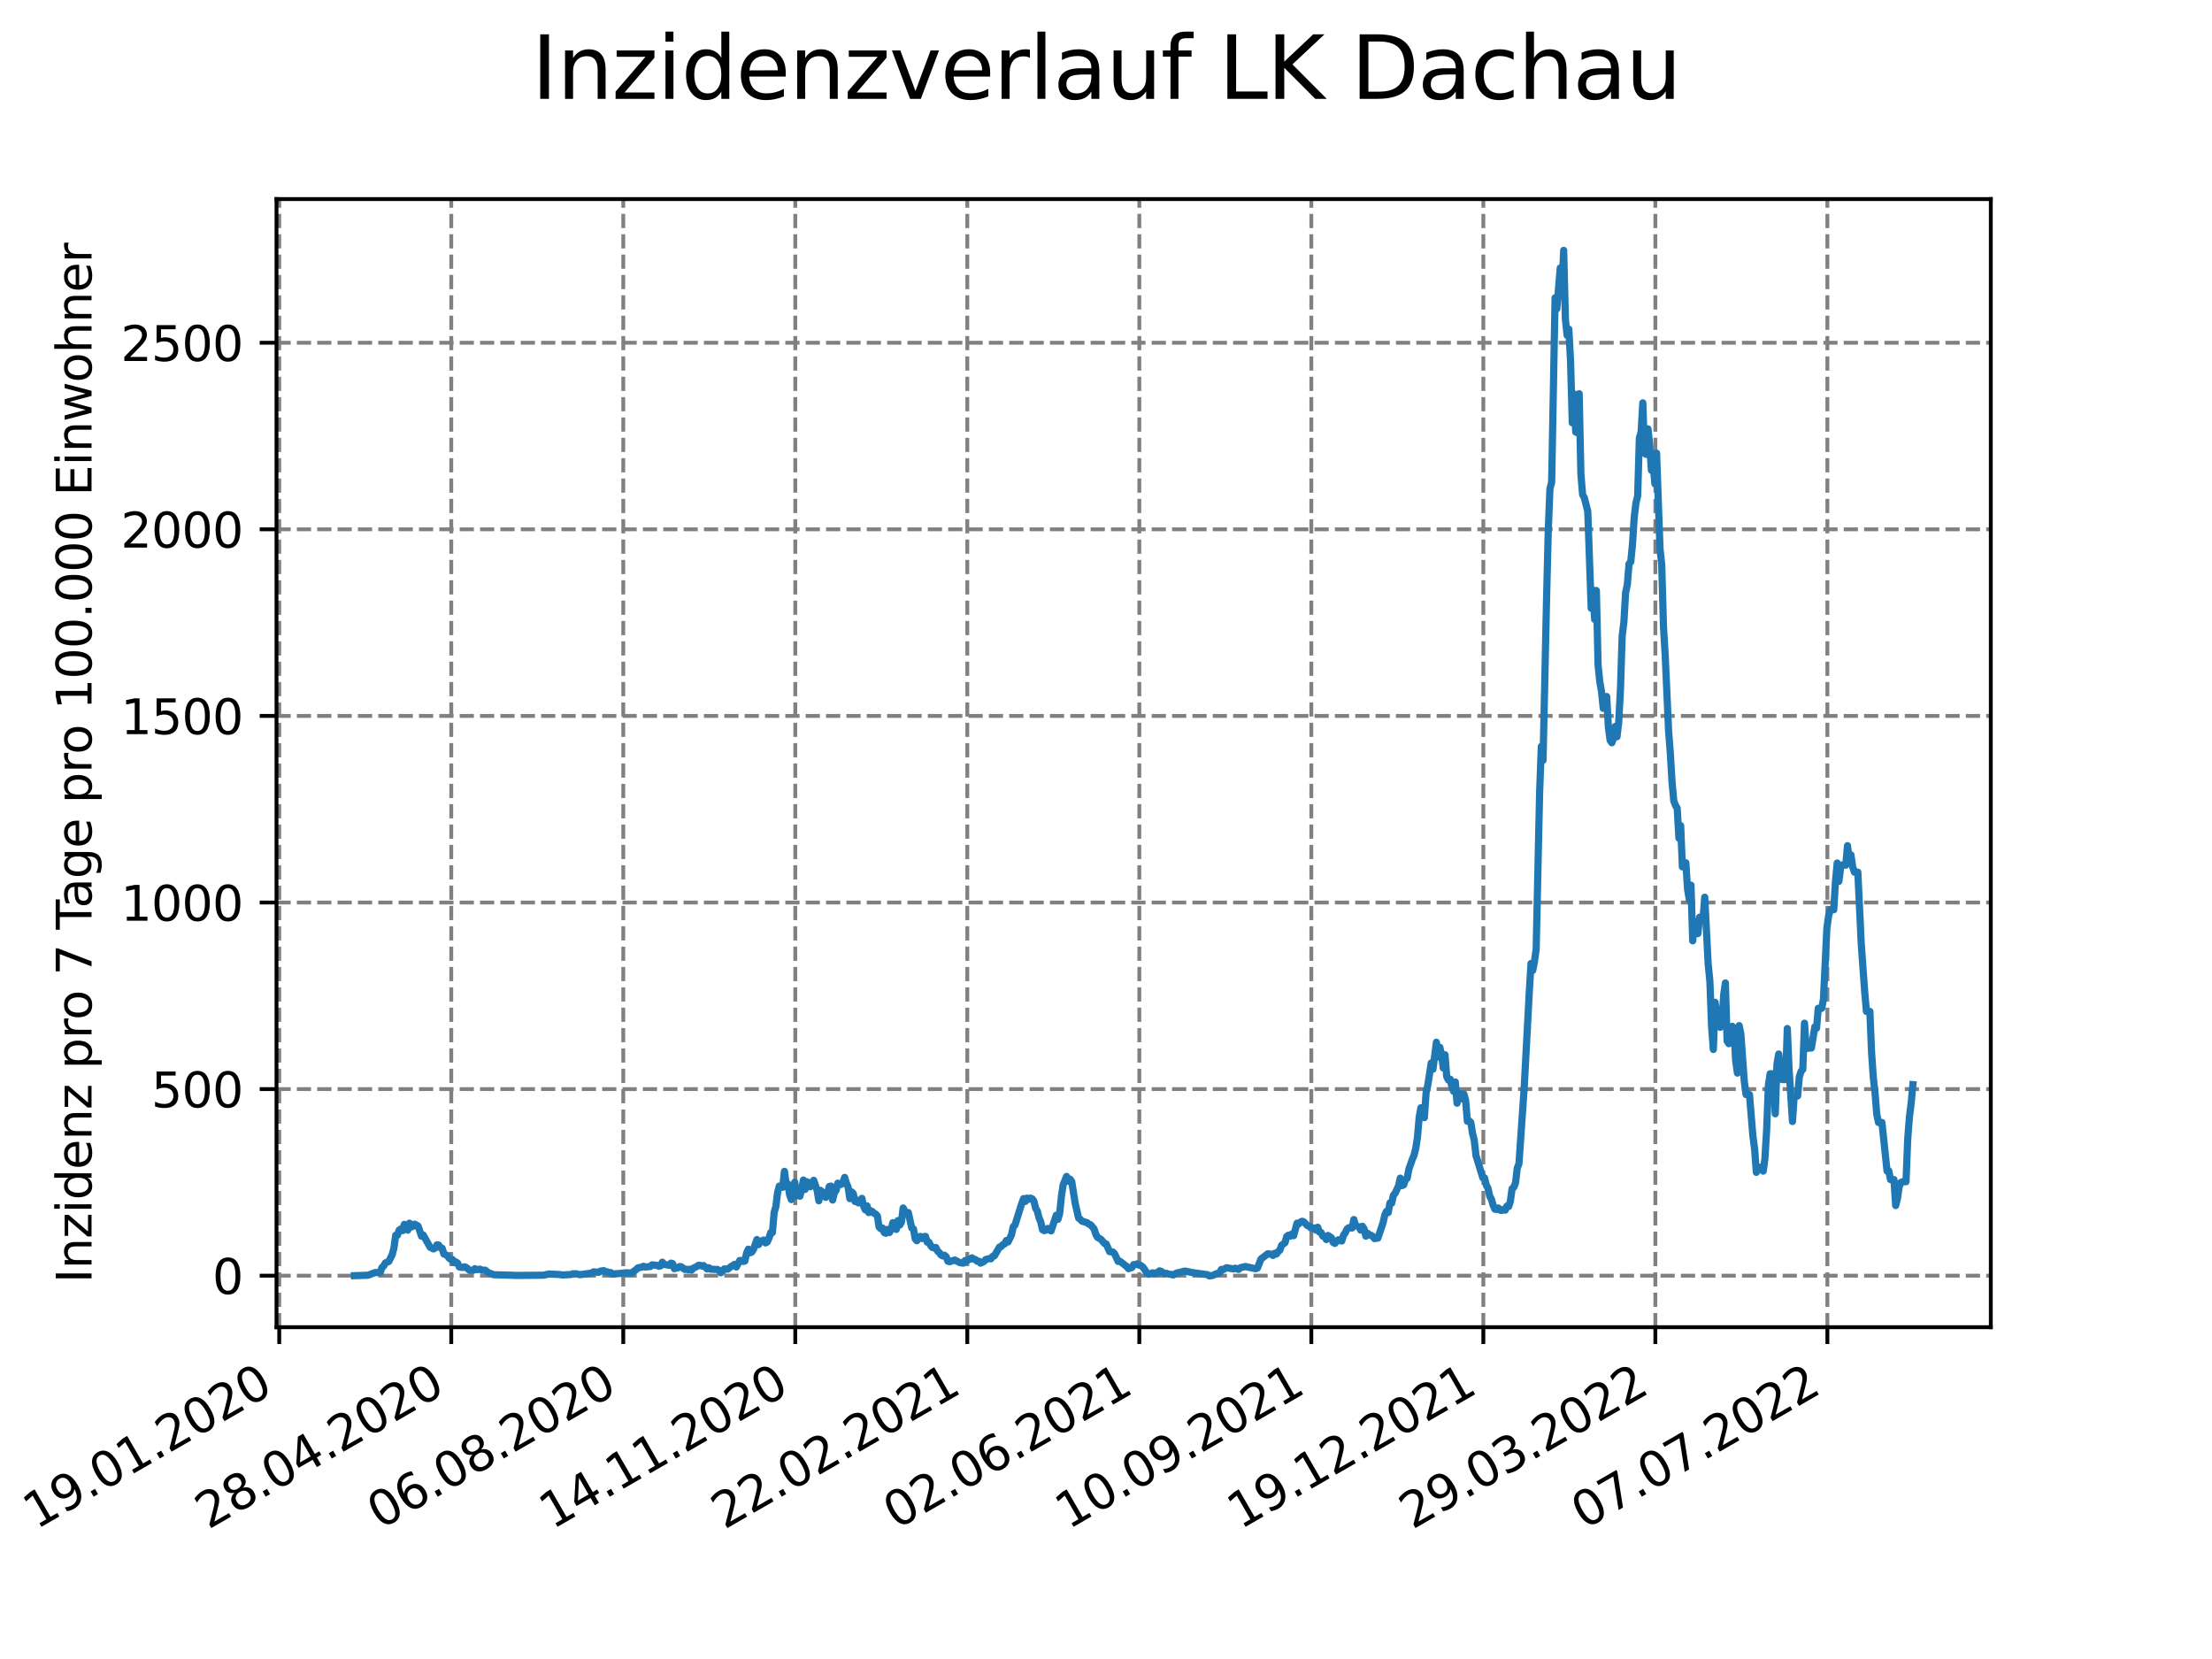 <?xml version="1.0" encoding="utf-8" standalone="no"?>
<!DOCTYPE svg PUBLIC "-//W3C//DTD SVG 1.1//EN"
  "http://www.w3.org/Graphics/SVG/1.1/DTD/svg11.dtd">
<svg xmlns:xlink="http://www.w3.org/1999/xlink" width="460.8pt" height="345.6pt" viewBox="0 0 460.8 345.6" xmlns="http://www.w3.org/2000/svg" version="1.1">
 <defs>
  <style type="text/css">*{stroke-linejoin: round; stroke-linecap: butt}</style>
 </defs>
 <g id="figure_1">
  <g id="patch_1">
   <path d="M 0 345.6 
L 460.8 345.6 
L 460.8 0 
L 0 0 
z
" style="fill: #ffffff"/>
  </g>
  <g id="axes_1">
   <g id="patch_2">
    <path d="M 57.6 276.48 
L 414.72 276.48 
L 414.72 41.472 
L 57.6 41.472 
z
" style="fill: #ffffff"/>
   </g>
   <g id="matplotlib.axis_1">
    <g id="xtick_1">
     <g id="line2d_1">
      <path d="M 58.17 276.48 
L 58.17 41.472 
" clip-path="url(#p0b9663995a)" style="fill: none; stroke-dasharray: 2.96,1.28; stroke-dashoffset: 0; stroke: #808080; stroke-width: 0.8"/>
     </g>
     <g id="line2d_2">
      <defs>
       <path id="m0918baab65" d="M 0 0 
L 0 3.5 
" style="stroke: #000000; stroke-width: 0.8"/>
      </defs>
      <g>
       <use xlink:href="#m0918baab65" x="58.17" y="276.48" style="stroke: #000000; stroke-width: 0.8"/>
      </g>
     </g>
     <g id="text_1">
      <!-- 19.01.2020 -->
      <g transform="translate(7.545 318.689)rotate(-30)scale(0.1 -0.1)">
       <defs>
        <path id="DejaVuSans-31" d="M 794 531 
L 1825 531 
L 1825 4091 
L 703 3866 
L 703 4441 
L 1819 4666 
L 2450 4666 
L 2450 531 
L 3481 531 
L 3481 0 
L 794 0 
L 794 531 
z
" transform="scale(0.016)"/>
        <path id="DejaVuSans-39" d="M 703 97 
L 703 672 
Q 941 559 1184 500 
Q 1428 441 1663 441 
Q 2288 441 2617 861 
Q 2947 1281 2994 2138 
Q 2813 1869 2534 1725 
Q 2256 1581 1919 1581 
Q 1219 1581 811 2004 
Q 403 2428 403 3163 
Q 403 3881 828 4315 
Q 1253 4750 1959 4750 
Q 2769 4750 3195 4129 
Q 3622 3509 3622 2328 
Q 3622 1225 3098 567 
Q 2575 -91 1691 -91 
Q 1453 -91 1209 -44 
Q 966 3 703 97 
z
M 1959 2075 
Q 2384 2075 2632 2365 
Q 2881 2656 2881 3163 
Q 2881 3666 2632 3958 
Q 2384 4250 1959 4250 
Q 1534 4250 1286 3958 
Q 1038 3666 1038 3163 
Q 1038 2656 1286 2365 
Q 1534 2075 1959 2075 
z
" transform="scale(0.016)"/>
        <path id="DejaVuSans-2e" d="M 684 794 
L 1344 794 
L 1344 0 
L 684 0 
L 684 794 
z
" transform="scale(0.016)"/>
        <path id="DejaVuSans-30" d="M 2034 4250 
Q 1547 4250 1301 3770 
Q 1056 3291 1056 2328 
Q 1056 1369 1301 889 
Q 1547 409 2034 409 
Q 2525 409 2770 889 
Q 3016 1369 3016 2328 
Q 3016 3291 2770 3770 
Q 2525 4250 2034 4250 
z
M 2034 4750 
Q 2819 4750 3233 4129 
Q 3647 3509 3647 2328 
Q 3647 1150 3233 529 
Q 2819 -91 2034 -91 
Q 1250 -91 836 529 
Q 422 1150 422 2328 
Q 422 3509 836 4129 
Q 1250 4750 2034 4750 
z
" transform="scale(0.016)"/>
        <path id="DejaVuSans-32" d="M 1228 531 
L 3431 531 
L 3431 0 
L 469 0 
L 469 531 
Q 828 903 1448 1529 
Q 2069 2156 2228 2338 
Q 2531 2678 2651 2914 
Q 2772 3150 2772 3378 
Q 2772 3750 2511 3984 
Q 2250 4219 1831 4219 
Q 1534 4219 1204 4116 
Q 875 4013 500 3803 
L 500 4441 
Q 881 4594 1212 4672 
Q 1544 4750 1819 4750 
Q 2544 4750 2975 4387 
Q 3406 4025 3406 3419 
Q 3406 3131 3298 2873 
Q 3191 2616 2906 2266 
Q 2828 2175 2409 1742 
Q 1991 1309 1228 531 
z
" transform="scale(0.016)"/>
       </defs>
       <use xlink:href="#DejaVuSans-31"/>
       <use xlink:href="#DejaVuSans-39" x="63.623"/>
       <use xlink:href="#DejaVuSans-2e" x="127.246"/>
       <use xlink:href="#DejaVuSans-30" x="159.033"/>
       <use xlink:href="#DejaVuSans-31" x="222.656"/>
       <use xlink:href="#DejaVuSans-2e" x="286.279"/>
       <use xlink:href="#DejaVuSans-32" x="318.066"/>
       <use xlink:href="#DejaVuSans-30" x="381.689"/>
       <use xlink:href="#DejaVuSans-32" x="445.312"/>
       <use xlink:href="#DejaVuSans-30" x="508.936"/>
      </g>
     </g>
    </g>
    <g id="xtick_2">
     <g id="line2d_3">
      <path d="M 94.004 276.48 
L 94.004 41.472 
" clip-path="url(#p0b9663995a)" style="fill: none; stroke-dasharray: 2.96,1.28; stroke-dashoffset: 0; stroke: #808080; stroke-width: 0.8"/>
     </g>
     <g id="line2d_4">
      <g>
       <use xlink:href="#m0918baab65" x="94.004" y="276.48" style="stroke: #000000; stroke-width: 0.8"/>
      </g>
     </g>
     <g id="text_2">
      <!-- 28.04.2020 -->
      <g transform="translate(43.379 318.689)rotate(-30)scale(0.1 -0.1)">
       <defs>
        <path id="DejaVuSans-38" d="M 2034 2216 
Q 1584 2216 1326 1975 
Q 1069 1734 1069 1313 
Q 1069 891 1326 650 
Q 1584 409 2034 409 
Q 2484 409 2743 651 
Q 3003 894 3003 1313 
Q 3003 1734 2745 1975 
Q 2488 2216 2034 2216 
z
M 1403 2484 
Q 997 2584 770 2862 
Q 544 3141 544 3541 
Q 544 4100 942 4425 
Q 1341 4750 2034 4750 
Q 2731 4750 3128 4425 
Q 3525 4100 3525 3541 
Q 3525 3141 3298 2862 
Q 3072 2584 2669 2484 
Q 3125 2378 3379 2068 
Q 3634 1759 3634 1313 
Q 3634 634 3220 271 
Q 2806 -91 2034 -91 
Q 1263 -91 848 271 
Q 434 634 434 1313 
Q 434 1759 690 2068 
Q 947 2378 1403 2484 
z
M 1172 3481 
Q 1172 3119 1398 2916 
Q 1625 2713 2034 2713 
Q 2441 2713 2670 2916 
Q 2900 3119 2900 3481 
Q 2900 3844 2670 4047 
Q 2441 4250 2034 4250 
Q 1625 4250 1398 4047 
Q 1172 3844 1172 3481 
z
" transform="scale(0.016)"/>
        <path id="DejaVuSans-34" d="M 2419 4116 
L 825 1625 
L 2419 1625 
L 2419 4116 
z
M 2253 4666 
L 3047 4666 
L 3047 1625 
L 3713 1625 
L 3713 1100 
L 3047 1100 
L 3047 0 
L 2419 0 
L 2419 1100 
L 313 1100 
L 313 1709 
L 2253 4666 
z
" transform="scale(0.016)"/>
       </defs>
       <use xlink:href="#DejaVuSans-32"/>
       <use xlink:href="#DejaVuSans-38" x="63.623"/>
       <use xlink:href="#DejaVuSans-2e" x="127.246"/>
       <use xlink:href="#DejaVuSans-30" x="159.033"/>
       <use xlink:href="#DejaVuSans-34" x="222.656"/>
       <use xlink:href="#DejaVuSans-2e" x="286.279"/>
       <use xlink:href="#DejaVuSans-32" x="318.066"/>
       <use xlink:href="#DejaVuSans-30" x="381.689"/>
       <use xlink:href="#DejaVuSans-32" x="445.312"/>
       <use xlink:href="#DejaVuSans-30" x="508.936"/>
      </g>
     </g>
    </g>
    <g id="xtick_3">
     <g id="line2d_5">
      <path d="M 129.838 276.48 
L 129.838 41.472 
" clip-path="url(#p0b9663995a)" style="fill: none; stroke-dasharray: 2.96,1.28; stroke-dashoffset: 0; stroke: #808080; stroke-width: 0.8"/>
     </g>
     <g id="line2d_6">
      <g>
       <use xlink:href="#m0918baab65" x="129.838" y="276.48" style="stroke: #000000; stroke-width: 0.8"/>
      </g>
     </g>
     <g id="text_3">
      <!-- 06.08.2020 -->
      <g transform="translate(79.213 318.689)rotate(-30)scale(0.1 -0.1)">
       <defs>
        <path id="DejaVuSans-36" d="M 2113 2584 
Q 1688 2584 1439 2293 
Q 1191 2003 1191 1497 
Q 1191 994 1439 701 
Q 1688 409 2113 409 
Q 2538 409 2786 701 
Q 3034 994 3034 1497 
Q 3034 2003 2786 2293 
Q 2538 2584 2113 2584 
z
M 3366 4563 
L 3366 3988 
Q 3128 4100 2886 4159 
Q 2644 4219 2406 4219 
Q 1781 4219 1451 3797 
Q 1122 3375 1075 2522 
Q 1259 2794 1537 2939 
Q 1816 3084 2150 3084 
Q 2853 3084 3261 2657 
Q 3669 2231 3669 1497 
Q 3669 778 3244 343 
Q 2819 -91 2113 -91 
Q 1303 -91 875 529 
Q 447 1150 447 2328 
Q 447 3434 972 4092 
Q 1497 4750 2381 4750 
Q 2619 4750 2861 4703 
Q 3103 4656 3366 4563 
z
" transform="scale(0.016)"/>
       </defs>
       <use xlink:href="#DejaVuSans-30"/>
       <use xlink:href="#DejaVuSans-36" x="63.623"/>
       <use xlink:href="#DejaVuSans-2e" x="127.246"/>
       <use xlink:href="#DejaVuSans-30" x="159.033"/>
       <use xlink:href="#DejaVuSans-38" x="222.656"/>
       <use xlink:href="#DejaVuSans-2e" x="286.279"/>
       <use xlink:href="#DejaVuSans-32" x="318.066"/>
       <use xlink:href="#DejaVuSans-30" x="381.689"/>
       <use xlink:href="#DejaVuSans-32" x="445.312"/>
       <use xlink:href="#DejaVuSans-30" x="508.936"/>
      </g>
     </g>
    </g>
    <g id="xtick_4">
     <g id="line2d_7">
      <path d="M 165.672 276.48 
L 165.672 41.472 
" clip-path="url(#p0b9663995a)" style="fill: none; stroke-dasharray: 2.96,1.28; stroke-dashoffset: 0; stroke: #808080; stroke-width: 0.8"/>
     </g>
     <g id="line2d_8">
      <g>
       <use xlink:href="#m0918baab65" x="165.672" y="276.48" style="stroke: #000000; stroke-width: 0.8"/>
      </g>
     </g>
     <g id="text_4">
      <!-- 14.11.2020 -->
      <g transform="translate(115.047 318.689)rotate(-30)scale(0.1 -0.1)">
       <use xlink:href="#DejaVuSans-31"/>
       <use xlink:href="#DejaVuSans-34" x="63.623"/>
       <use xlink:href="#DejaVuSans-2e" x="127.246"/>
       <use xlink:href="#DejaVuSans-31" x="159.033"/>
       <use xlink:href="#DejaVuSans-31" x="222.656"/>
       <use xlink:href="#DejaVuSans-2e" x="286.279"/>
       <use xlink:href="#DejaVuSans-32" x="318.066"/>
       <use xlink:href="#DejaVuSans-30" x="381.689"/>
       <use xlink:href="#DejaVuSans-32" x="445.312"/>
       <use xlink:href="#DejaVuSans-30" x="508.936"/>
      </g>
     </g>
    </g>
    <g id="xtick_5">
     <g id="line2d_9">
      <path d="M 201.506 276.48 
L 201.506 41.472 
" clip-path="url(#p0b9663995a)" style="fill: none; stroke-dasharray: 2.96,1.28; stroke-dashoffset: 0; stroke: #808080; stroke-width: 0.8"/>
     </g>
     <g id="line2d_10">
      <g>
       <use xlink:href="#m0918baab65" x="201.506" y="276.48" style="stroke: #000000; stroke-width: 0.8"/>
      </g>
     </g>
     <g id="text_5">
      <!-- 22.02.2021 -->
      <g transform="translate(150.88 318.689)rotate(-30)scale(0.1 -0.1)">
       <use xlink:href="#DejaVuSans-32"/>
       <use xlink:href="#DejaVuSans-32" x="63.623"/>
       <use xlink:href="#DejaVuSans-2e" x="127.246"/>
       <use xlink:href="#DejaVuSans-30" x="159.033"/>
       <use xlink:href="#DejaVuSans-32" x="222.656"/>
       <use xlink:href="#DejaVuSans-2e" x="286.279"/>
       <use xlink:href="#DejaVuSans-32" x="318.066"/>
       <use xlink:href="#DejaVuSans-30" x="381.689"/>
       <use xlink:href="#DejaVuSans-32" x="445.312"/>
       <use xlink:href="#DejaVuSans-31" x="508.936"/>
      </g>
     </g>
    </g>
    <g id="xtick_6">
     <g id="line2d_11">
      <path d="M 237.34 276.48 
L 237.34 41.472 
" clip-path="url(#p0b9663995a)" style="fill: none; stroke-dasharray: 2.96,1.28; stroke-dashoffset: 0; stroke: #808080; stroke-width: 0.8"/>
     </g>
     <g id="line2d_12">
      <g>
       <use xlink:href="#m0918baab65" x="237.34" y="276.48" style="stroke: #000000; stroke-width: 0.8"/>
      </g>
     </g>
     <g id="text_6">
      <!-- 02.06.2021 -->
      <g transform="translate(186.714 318.689)rotate(-30)scale(0.1 -0.1)">
       <use xlink:href="#DejaVuSans-30"/>
       <use xlink:href="#DejaVuSans-32" x="63.623"/>
       <use xlink:href="#DejaVuSans-2e" x="127.246"/>
       <use xlink:href="#DejaVuSans-30" x="159.033"/>
       <use xlink:href="#DejaVuSans-36" x="222.656"/>
       <use xlink:href="#DejaVuSans-2e" x="286.279"/>
       <use xlink:href="#DejaVuSans-32" x="318.066"/>
       <use xlink:href="#DejaVuSans-30" x="381.689"/>
       <use xlink:href="#DejaVuSans-32" x="445.312"/>
       <use xlink:href="#DejaVuSans-31" x="508.936"/>
      </g>
     </g>
    </g>
    <g id="xtick_7">
     <g id="line2d_13">
      <path d="M 273.173 276.48 
L 273.173 41.472 
" clip-path="url(#p0b9663995a)" style="fill: none; stroke-dasharray: 2.96,1.28; stroke-dashoffset: 0; stroke: #808080; stroke-width: 0.8"/>
     </g>
     <g id="line2d_14">
      <g>
       <use xlink:href="#m0918baab65" x="273.173" y="276.48" style="stroke: #000000; stroke-width: 0.8"/>
      </g>
     </g>
     <g id="text_7">
      <!-- 10.09.2021 -->
      <g transform="translate(222.548 318.689)rotate(-30)scale(0.1 -0.1)">
       <use xlink:href="#DejaVuSans-31"/>
       <use xlink:href="#DejaVuSans-30" x="63.623"/>
       <use xlink:href="#DejaVuSans-2e" x="127.246"/>
       <use xlink:href="#DejaVuSans-30" x="159.033"/>
       <use xlink:href="#DejaVuSans-39" x="222.656"/>
       <use xlink:href="#DejaVuSans-2e" x="286.279"/>
       <use xlink:href="#DejaVuSans-32" x="318.066"/>
       <use xlink:href="#DejaVuSans-30" x="381.689"/>
       <use xlink:href="#DejaVuSans-32" x="445.312"/>
       <use xlink:href="#DejaVuSans-31" x="508.936"/>
      </g>
     </g>
    </g>
    <g id="xtick_8">
     <g id="line2d_15">
      <path d="M 309.007 276.48 
L 309.007 41.472 
" clip-path="url(#p0b9663995a)" style="fill: none; stroke-dasharray: 2.96,1.28; stroke-dashoffset: 0; stroke: #808080; stroke-width: 0.8"/>
     </g>
     <g id="line2d_16">
      <g>
       <use xlink:href="#m0918baab65" x="309.007" y="276.48" style="stroke: #000000; stroke-width: 0.8"/>
      </g>
     </g>
     <g id="text_8">
      <!-- 19.12.2021 -->
      <g transform="translate(258.382 318.689)rotate(-30)scale(0.1 -0.1)">
       <use xlink:href="#DejaVuSans-31"/>
       <use xlink:href="#DejaVuSans-39" x="63.623"/>
       <use xlink:href="#DejaVuSans-2e" x="127.246"/>
       <use xlink:href="#DejaVuSans-31" x="159.033"/>
       <use xlink:href="#DejaVuSans-32" x="222.656"/>
       <use xlink:href="#DejaVuSans-2e" x="286.279"/>
       <use xlink:href="#DejaVuSans-32" x="318.066"/>
       <use xlink:href="#DejaVuSans-30" x="381.689"/>
       <use xlink:href="#DejaVuSans-32" x="445.312"/>
       <use xlink:href="#DejaVuSans-31" x="508.936"/>
      </g>
     </g>
    </g>
    <g id="xtick_9">
     <g id="line2d_17">
      <path d="M 344.841 276.48 
L 344.841 41.472 
" clip-path="url(#p0b9663995a)" style="fill: none; stroke-dasharray: 2.96,1.28; stroke-dashoffset: 0; stroke: #808080; stroke-width: 0.8"/>
     </g>
     <g id="line2d_18">
      <g>
       <use xlink:href="#m0918baab65" x="344.841" y="276.48" style="stroke: #000000; stroke-width: 0.8"/>
      </g>
     </g>
     <g id="text_9">
      <!-- 29.03.2022 -->
      <g transform="translate(294.216 318.689)rotate(-30)scale(0.1 -0.1)">
       <defs>
        <path id="DejaVuSans-33" d="M 2597 2516 
Q 3050 2419 3304 2112 
Q 3559 1806 3559 1356 
Q 3559 666 3084 287 
Q 2609 -91 1734 -91 
Q 1441 -91 1130 -33 
Q 819 25 488 141 
L 488 750 
Q 750 597 1062 519 
Q 1375 441 1716 441 
Q 2309 441 2620 675 
Q 2931 909 2931 1356 
Q 2931 1769 2642 2001 
Q 2353 2234 1838 2234 
L 1294 2234 
L 1294 2753 
L 1863 2753 
Q 2328 2753 2575 2939 
Q 2822 3125 2822 3475 
Q 2822 3834 2567 4026 
Q 2313 4219 1838 4219 
Q 1578 4219 1281 4162 
Q 984 4106 628 3988 
L 628 4550 
Q 988 4650 1302 4700 
Q 1616 4750 1894 4750 
Q 2613 4750 3031 4423 
Q 3450 4097 3450 3541 
Q 3450 3153 3228 2886 
Q 3006 2619 2597 2516 
z
" transform="scale(0.016)"/>
       </defs>
       <use xlink:href="#DejaVuSans-32"/>
       <use xlink:href="#DejaVuSans-39" x="63.623"/>
       <use xlink:href="#DejaVuSans-2e" x="127.246"/>
       <use xlink:href="#DejaVuSans-30" x="159.033"/>
       <use xlink:href="#DejaVuSans-33" x="222.656"/>
       <use xlink:href="#DejaVuSans-2e" x="286.279"/>
       <use xlink:href="#DejaVuSans-32" x="318.066"/>
       <use xlink:href="#DejaVuSans-30" x="381.689"/>
       <use xlink:href="#DejaVuSans-32" x="445.312"/>
       <use xlink:href="#DejaVuSans-32" x="508.936"/>
      </g>
     </g>
    </g>
    <g id="xtick_10">
     <g id="line2d_19">
      <path d="M 380.675 276.48 
L 380.675 41.472 
" clip-path="url(#p0b9663995a)" style="fill: none; stroke-dasharray: 2.96,1.28; stroke-dashoffset: 0; stroke: #808080; stroke-width: 0.8"/>
     </g>
     <g id="line2d_20">
      <g>
       <use xlink:href="#m0918baab65" x="380.675" y="276.48" style="stroke: #000000; stroke-width: 0.8"/>
      </g>
     </g>
     <g id="text_10">
      <!-- 07.07.2022 -->
      <g transform="translate(330.05 318.689)rotate(-30)scale(0.1 -0.1)">
       <defs>
        <path id="DejaVuSans-37" d="M 525 4666 
L 3525 4666 
L 3525 4397 
L 1831 0 
L 1172 0 
L 2766 4134 
L 525 4134 
L 525 4666 
z
" transform="scale(0.016)"/>
       </defs>
       <use xlink:href="#DejaVuSans-30"/>
       <use xlink:href="#DejaVuSans-37" x="63.623"/>
       <use xlink:href="#DejaVuSans-2e" x="127.246"/>
       <use xlink:href="#DejaVuSans-30" x="159.033"/>
       <use xlink:href="#DejaVuSans-37" x="222.656"/>
       <use xlink:href="#DejaVuSans-2e" x="286.279"/>
       <use xlink:href="#DejaVuSans-32" x="318.066"/>
       <use xlink:href="#DejaVuSans-30" x="381.689"/>
       <use xlink:href="#DejaVuSans-32" x="445.312"/>
       <use xlink:href="#DejaVuSans-32" x="508.936"/>
      </g>
     </g>
    </g>
   </g>
   <g id="matplotlib.axis_2">
    <g id="ytick_1">
     <g id="line2d_21">
      <path d="M 57.6 265.748 
L 414.72 265.748 
" clip-path="url(#p0b9663995a)" style="fill: none; stroke-dasharray: 2.96,1.28; stroke-dashoffset: 0; stroke: #808080; stroke-width: 0.8"/>
     </g>
     <g id="line2d_22">
      <defs>
       <path id="mae6a93fbed" d="M 0 0 
L -3.5 0 
" style="stroke: #000000; stroke-width: 0.8"/>
      </defs>
      <g>
       <use xlink:href="#mae6a93fbed" x="57.6" y="265.748" style="stroke: #000000; stroke-width: 0.8"/>
      </g>
     </g>
     <g id="text_11">
      <!-- 0 -->
      <g transform="translate(44.237 269.547)scale(0.1 -0.1)">
       <use xlink:href="#DejaVuSans-30"/>
      </g>
     </g>
    </g>
    <g id="ytick_2">
     <g id="line2d_23">
      <path d="M 57.6 226.878 
L 414.72 226.878 
" clip-path="url(#p0b9663995a)" style="fill: none; stroke-dasharray: 2.96,1.28; stroke-dashoffset: 0; stroke: #808080; stroke-width: 0.8"/>
     </g>
     <g id="line2d_24">
      <g>
       <use xlink:href="#mae6a93fbed" x="57.6" y="226.878" style="stroke: #000000; stroke-width: 0.8"/>
      </g>
     </g>
     <g id="text_12">
      <!-- 500 -->
      <g transform="translate(31.512 230.678)scale(0.1 -0.1)">
       <defs>
        <path id="DejaVuSans-35" d="M 691 4666 
L 3169 4666 
L 3169 4134 
L 1269 4134 
L 1269 2991 
Q 1406 3038 1543 3061 
Q 1681 3084 1819 3084 
Q 2600 3084 3056 2656 
Q 3513 2228 3513 1497 
Q 3513 744 3044 326 
Q 2575 -91 1722 -91 
Q 1428 -91 1123 -41 
Q 819 9 494 109 
L 494 744 
Q 775 591 1075 516 
Q 1375 441 1709 441 
Q 2250 441 2565 725 
Q 2881 1009 2881 1497 
Q 2881 1984 2565 2268 
Q 2250 2553 1709 2553 
Q 1456 2553 1204 2497 
Q 953 2441 691 2322 
L 691 4666 
z
" transform="scale(0.016)"/>
       </defs>
       <use xlink:href="#DejaVuSans-35"/>
       <use xlink:href="#DejaVuSans-30" x="63.623"/>
       <use xlink:href="#DejaVuSans-30" x="127.246"/>
      </g>
     </g>
    </g>
    <g id="ytick_3">
     <g id="line2d_25">
      <path d="M 57.6 188.009 
L 414.72 188.009 
" clip-path="url(#p0b9663995a)" style="fill: none; stroke-dasharray: 2.96,1.28; stroke-dashoffset: 0; stroke: #808080; stroke-width: 0.8"/>
     </g>
     <g id="line2d_26">
      <g>
       <use xlink:href="#mae6a93fbed" x="57.6" y="188.009" style="stroke: #000000; stroke-width: 0.8"/>
      </g>
     </g>
     <g id="text_13">
      <!-- 1000 -->
      <g transform="translate(25.15 191.809)scale(0.1 -0.1)">
       <use xlink:href="#DejaVuSans-31"/>
       <use xlink:href="#DejaVuSans-30" x="63.623"/>
       <use xlink:href="#DejaVuSans-30" x="127.246"/>
       <use xlink:href="#DejaVuSans-30" x="190.869"/>
      </g>
     </g>
    </g>
    <g id="ytick_4">
     <g id="line2d_27">
      <path d="M 57.6 149.14 
L 414.72 149.14 
" clip-path="url(#p0b9663995a)" style="fill: none; stroke-dasharray: 2.96,1.28; stroke-dashoffset: 0; stroke: #808080; stroke-width: 0.8"/>
     </g>
     <g id="line2d_28">
      <g>
       <use xlink:href="#mae6a93fbed" x="57.6" y="149.14" style="stroke: #000000; stroke-width: 0.8"/>
      </g>
     </g>
     <g id="text_14">
      <!-- 1500 -->
      <g transform="translate(25.15 152.939)scale(0.1 -0.1)">
       <use xlink:href="#DejaVuSans-31"/>
       <use xlink:href="#DejaVuSans-35" x="63.623"/>
       <use xlink:href="#DejaVuSans-30" x="127.246"/>
       <use xlink:href="#DejaVuSans-30" x="190.869"/>
      </g>
     </g>
    </g>
    <g id="ytick_5">
     <g id="line2d_29">
      <path d="M 57.6 110.271 
L 414.72 110.271 
" clip-path="url(#p0b9663995a)" style="fill: none; stroke-dasharray: 2.96,1.28; stroke-dashoffset: 0; stroke: #808080; stroke-width: 0.8"/>
     </g>
     <g id="line2d_30">
      <g>
       <use xlink:href="#mae6a93fbed" x="57.6" y="110.271" style="stroke: #000000; stroke-width: 0.8"/>
      </g>
     </g>
     <g id="text_15">
      <!-- 2000 -->
      <g transform="translate(25.15 114.07)scale(0.1 -0.1)">
       <use xlink:href="#DejaVuSans-32"/>
       <use xlink:href="#DejaVuSans-30" x="63.623"/>
       <use xlink:href="#DejaVuSans-30" x="127.246"/>
       <use xlink:href="#DejaVuSans-30" x="190.869"/>
      </g>
     </g>
    </g>
    <g id="ytick_6">
     <g id="line2d_31">
      <path d="M 57.6 71.402 
L 414.72 71.402 
" clip-path="url(#p0b9663995a)" style="fill: none; stroke-dasharray: 2.96,1.28; stroke-dashoffset: 0; stroke: #808080; stroke-width: 0.8"/>
     </g>
     <g id="line2d_32">
      <g>
       <use xlink:href="#mae6a93fbed" x="57.6" y="71.402" style="stroke: #000000; stroke-width: 0.8"/>
      </g>
     </g>
     <g id="text_16">
      <!-- 2500 -->
      <g transform="translate(25.15 75.201)scale(0.1 -0.1)">
       <use xlink:href="#DejaVuSans-32"/>
       <use xlink:href="#DejaVuSans-35" x="63.623"/>
       <use xlink:href="#DejaVuSans-30" x="127.246"/>
       <use xlink:href="#DejaVuSans-30" x="190.869"/>
      </g>
     </g>
    </g>
    <g id="text_17">
     <!-- Inzidenz pro 7 Tage pro 100.000 Einwohner -->
     <g transform="translate(19.07 267.301)rotate(-90)scale(0.1 -0.1)">
      <defs>
       <path id="DejaVuSans-49" d="M 628 4666 
L 1259 4666 
L 1259 0 
L 628 0 
L 628 4666 
z
" transform="scale(0.016)"/>
       <path id="DejaVuSans-6e" d="M 3513 2113 
L 3513 0 
L 2938 0 
L 2938 2094 
Q 2938 2591 2744 2837 
Q 2550 3084 2163 3084 
Q 1697 3084 1428 2787 
Q 1159 2491 1159 1978 
L 1159 0 
L 581 0 
L 581 3500 
L 1159 3500 
L 1159 2956 
Q 1366 3272 1645 3428 
Q 1925 3584 2291 3584 
Q 2894 3584 3203 3211 
Q 3513 2838 3513 2113 
z
" transform="scale(0.016)"/>
       <path id="DejaVuSans-7a" d="M 353 3500 
L 3084 3500 
L 3084 2975 
L 922 459 
L 3084 459 
L 3084 0 
L 275 0 
L 275 525 
L 2438 3041 
L 353 3041 
L 353 3500 
z
" transform="scale(0.016)"/>
       <path id="DejaVuSans-69" d="M 603 3500 
L 1178 3500 
L 1178 0 
L 603 0 
L 603 3500 
z
M 603 4863 
L 1178 4863 
L 1178 4134 
L 603 4134 
L 603 4863 
z
" transform="scale(0.016)"/>
       <path id="DejaVuSans-64" d="M 2906 2969 
L 2906 4863 
L 3481 4863 
L 3481 0 
L 2906 0 
L 2906 525 
Q 2725 213 2448 61 
Q 2172 -91 1784 -91 
Q 1150 -91 751 415 
Q 353 922 353 1747 
Q 353 2572 751 3078 
Q 1150 3584 1784 3584 
Q 2172 3584 2448 3432 
Q 2725 3281 2906 2969 
z
M 947 1747 
Q 947 1113 1208 752 
Q 1469 391 1925 391 
Q 2381 391 2643 752 
Q 2906 1113 2906 1747 
Q 2906 2381 2643 2742 
Q 2381 3103 1925 3103 
Q 1469 3103 1208 2742 
Q 947 2381 947 1747 
z
" transform="scale(0.016)"/>
       <path id="DejaVuSans-65" d="M 3597 1894 
L 3597 1613 
L 953 1613 
Q 991 1019 1311 708 
Q 1631 397 2203 397 
Q 2534 397 2845 478 
Q 3156 559 3463 722 
L 3463 178 
Q 3153 47 2828 -22 
Q 2503 -91 2169 -91 
Q 1331 -91 842 396 
Q 353 884 353 1716 
Q 353 2575 817 3079 
Q 1281 3584 2069 3584 
Q 2775 3584 3186 3129 
Q 3597 2675 3597 1894 
z
M 3022 2063 
Q 3016 2534 2758 2815 
Q 2500 3097 2075 3097 
Q 1594 3097 1305 2825 
Q 1016 2553 972 2059 
L 3022 2063 
z
" transform="scale(0.016)"/>
       <path id="DejaVuSans-20" transform="scale(0.016)"/>
       <path id="DejaVuSans-70" d="M 1159 525 
L 1159 -1331 
L 581 -1331 
L 581 3500 
L 1159 3500 
L 1159 2969 
Q 1341 3281 1617 3432 
Q 1894 3584 2278 3584 
Q 2916 3584 3314 3078 
Q 3713 2572 3713 1747 
Q 3713 922 3314 415 
Q 2916 -91 2278 -91 
Q 1894 -91 1617 61 
Q 1341 213 1159 525 
z
M 3116 1747 
Q 3116 2381 2855 2742 
Q 2594 3103 2138 3103 
Q 1681 3103 1420 2742 
Q 1159 2381 1159 1747 
Q 1159 1113 1420 752 
Q 1681 391 2138 391 
Q 2594 391 2855 752 
Q 3116 1113 3116 1747 
z
" transform="scale(0.016)"/>
       <path id="DejaVuSans-72" d="M 2631 2963 
Q 2534 3019 2420 3045 
Q 2306 3072 2169 3072 
Q 1681 3072 1420 2755 
Q 1159 2438 1159 1844 
L 1159 0 
L 581 0 
L 581 3500 
L 1159 3500 
L 1159 2956 
Q 1341 3275 1631 3429 
Q 1922 3584 2338 3584 
Q 2397 3584 2469 3576 
Q 2541 3569 2628 3553 
L 2631 2963 
z
" transform="scale(0.016)"/>
       <path id="DejaVuSans-6f" d="M 1959 3097 
Q 1497 3097 1228 2736 
Q 959 2375 959 1747 
Q 959 1119 1226 758 
Q 1494 397 1959 397 
Q 2419 397 2687 759 
Q 2956 1122 2956 1747 
Q 2956 2369 2687 2733 
Q 2419 3097 1959 3097 
z
M 1959 3584 
Q 2709 3584 3137 3096 
Q 3566 2609 3566 1747 
Q 3566 888 3137 398 
Q 2709 -91 1959 -91 
Q 1206 -91 779 398 
Q 353 888 353 1747 
Q 353 2609 779 3096 
Q 1206 3584 1959 3584 
z
" transform="scale(0.016)"/>
       <path id="DejaVuSans-54" d="M -19 4666 
L 3928 4666 
L 3928 4134 
L 2272 4134 
L 2272 0 
L 1638 0 
L 1638 4134 
L -19 4134 
L -19 4666 
z
" transform="scale(0.016)"/>
       <path id="DejaVuSans-61" d="M 2194 1759 
Q 1497 1759 1228 1600 
Q 959 1441 959 1056 
Q 959 750 1161 570 
Q 1363 391 1709 391 
Q 2188 391 2477 730 
Q 2766 1069 2766 1631 
L 2766 1759 
L 2194 1759 
z
M 3341 1997 
L 3341 0 
L 2766 0 
L 2766 531 
Q 2569 213 2275 61 
Q 1981 -91 1556 -91 
Q 1019 -91 701 211 
Q 384 513 384 1019 
Q 384 1609 779 1909 
Q 1175 2209 1959 2209 
L 2766 2209 
L 2766 2266 
Q 2766 2663 2505 2880 
Q 2244 3097 1772 3097 
Q 1472 3097 1187 3025 
Q 903 2953 641 2809 
L 641 3341 
Q 956 3463 1253 3523 
Q 1550 3584 1831 3584 
Q 2591 3584 2966 3190 
Q 3341 2797 3341 1997 
z
" transform="scale(0.016)"/>
       <path id="DejaVuSans-67" d="M 2906 1791 
Q 2906 2416 2648 2759 
Q 2391 3103 1925 3103 
Q 1463 3103 1205 2759 
Q 947 2416 947 1791 
Q 947 1169 1205 825 
Q 1463 481 1925 481 
Q 2391 481 2648 825 
Q 2906 1169 2906 1791 
z
M 3481 434 
Q 3481 -459 3084 -895 
Q 2688 -1331 1869 -1331 
Q 1566 -1331 1297 -1286 
Q 1028 -1241 775 -1147 
L 775 -588 
Q 1028 -725 1275 -790 
Q 1522 -856 1778 -856 
Q 2344 -856 2625 -561 
Q 2906 -266 2906 331 
L 2906 616 
Q 2728 306 2450 153 
Q 2172 0 1784 0 
Q 1141 0 747 490 
Q 353 981 353 1791 
Q 353 2603 747 3093 
Q 1141 3584 1784 3584 
Q 2172 3584 2450 3431 
Q 2728 3278 2906 2969 
L 2906 3500 
L 3481 3500 
L 3481 434 
z
" transform="scale(0.016)"/>
       <path id="DejaVuSans-45" d="M 628 4666 
L 3578 4666 
L 3578 4134 
L 1259 4134 
L 1259 2753 
L 3481 2753 
L 3481 2222 
L 1259 2222 
L 1259 531 
L 3634 531 
L 3634 0 
L 628 0 
L 628 4666 
z
" transform="scale(0.016)"/>
       <path id="DejaVuSans-77" d="M 269 3500 
L 844 3500 
L 1563 769 
L 2278 3500 
L 2956 3500 
L 3675 769 
L 4391 3500 
L 4966 3500 
L 4050 0 
L 3372 0 
L 2619 2869 
L 1863 0 
L 1184 0 
L 269 3500 
z
" transform="scale(0.016)"/>
       <path id="DejaVuSans-68" d="M 3513 2113 
L 3513 0 
L 2938 0 
L 2938 2094 
Q 2938 2591 2744 2837 
Q 2550 3084 2163 3084 
Q 1697 3084 1428 2787 
Q 1159 2491 1159 1978 
L 1159 0 
L 581 0 
L 581 4863 
L 1159 4863 
L 1159 2956 
Q 1366 3272 1645 3428 
Q 1925 3584 2291 3584 
Q 2894 3584 3203 3211 
Q 3513 2838 3513 2113 
z
" transform="scale(0.016)"/>
      </defs>
      <use xlink:href="#DejaVuSans-49"/>
      <use xlink:href="#DejaVuSans-6e" x="29.492"/>
      <use xlink:href="#DejaVuSans-7a" x="92.871"/>
      <use xlink:href="#DejaVuSans-69" x="145.361"/>
      <use xlink:href="#DejaVuSans-64" x="173.145"/>
      <use xlink:href="#DejaVuSans-65" x="236.621"/>
      <use xlink:href="#DejaVuSans-6e" x="298.145"/>
      <use xlink:href="#DejaVuSans-7a" x="361.523"/>
      <use xlink:href="#DejaVuSans-20" x="414.014"/>
      <use xlink:href="#DejaVuSans-70" x="445.801"/>
      <use xlink:href="#DejaVuSans-72" x="509.277"/>
      <use xlink:href="#DejaVuSans-6f" x="548.141"/>
      <use xlink:href="#DejaVuSans-20" x="609.322"/>
      <use xlink:href="#DejaVuSans-37" x="641.109"/>
      <use xlink:href="#DejaVuSans-20" x="704.732"/>
      <use xlink:href="#DejaVuSans-54" x="736.52"/>
      <use xlink:href="#DejaVuSans-61" x="781.104"/>
      <use xlink:href="#DejaVuSans-67" x="842.383"/>
      <use xlink:href="#DejaVuSans-65" x="905.859"/>
      <use xlink:href="#DejaVuSans-20" x="967.383"/>
      <use xlink:href="#DejaVuSans-70" x="999.17"/>
      <use xlink:href="#DejaVuSans-72" x="1062.646"/>
      <use xlink:href="#DejaVuSans-6f" x="1101.51"/>
      <use xlink:href="#DejaVuSans-20" x="1162.691"/>
      <use xlink:href="#DejaVuSans-31" x="1194.479"/>
      <use xlink:href="#DejaVuSans-30" x="1258.102"/>
      <use xlink:href="#DejaVuSans-30" x="1321.725"/>
      <use xlink:href="#DejaVuSans-2e" x="1385.348"/>
      <use xlink:href="#DejaVuSans-30" x="1417.135"/>
      <use xlink:href="#DejaVuSans-30" x="1480.758"/>
      <use xlink:href="#DejaVuSans-30" x="1544.381"/>
      <use xlink:href="#DejaVuSans-20" x="1608.004"/>
      <use xlink:href="#DejaVuSans-45" x="1639.791"/>
      <use xlink:href="#DejaVuSans-69" x="1702.975"/>
      <use xlink:href="#DejaVuSans-6e" x="1730.758"/>
      <use xlink:href="#DejaVuSans-77" x="1794.137"/>
      <use xlink:href="#DejaVuSans-6f" x="1875.924"/>
      <use xlink:href="#DejaVuSans-68" x="1937.105"/>
      <use xlink:href="#DejaVuSans-6e" x="2000.484"/>
      <use xlink:href="#DejaVuSans-65" x="2063.863"/>
      <use xlink:href="#DejaVuSans-72" x="2125.387"/>
     </g>
    </g>
   </g>
   <g id="line2d_33">
    <path d="M 73.833 265.748 
L 76.699 265.647 
L 78.133 265.095 
L 78.849 265.095 
L 79.208 265.095 
L 79.566 264.041 
L 79.924 263.74 
L 80.283 263.088 
L 80.999 262.787 
L 81.716 261.331 
L 82.075 259.926 
L 82.433 257.316 
L 82.791 257.316 
L 83.15 256.262 
L 83.508 256.011 
L 83.866 256.363 
L 84.225 255.058 
L 84.583 255.911 
L 84.941 256.262 
L 85.3 254.807 
L 85.658 255.61 
L 86.016 255.459 
L 86.375 255.008 
L 87.091 255.409 
L 87.808 257.517 
L 88.166 257.266 
L 89.6 259.826 
L 90.316 260.177 
L 90.675 259.976 
L 91.033 259.324 
L 91.391 259.374 
L 91.75 259.926 
L 92.108 260.026 
L 92.466 261.231 
L 93.183 261.532 
L 93.541 262.084 
L 93.9 262.335 
L 94.258 262.385 
L 94.616 263.038 
L 94.975 262.887 
L 95.333 263.138 
L 95.691 263.941 
L 96.408 264.041 
L 96.766 263.891 
L 97.125 264.041 
L 97.841 264.644 
L 98.558 264.644 
L 98.916 264.292 
L 99.275 264.493 
L 99.991 264.393 
L 100.35 264.593 
L 101.066 264.593 
L 101.783 265.145 
L 102.858 265.547 
L 106.442 265.647 
L 107.517 265.697 
L 113.25 265.647 
L 114.325 265.396 
L 116.475 265.497 
L 117.192 265.597 
L 118.983 265.497 
L 119.342 265.346 
L 120.058 265.346 
L 120.775 265.547 
L 123.283 265.196 
L 123.642 264.945 
L 124.717 265.045 
L 125.075 264.794 
L 125.792 264.694 
L 126.15 264.945 
L 126.508 264.945 
L 126.867 265.145 
L 127.225 265.095 
L 127.583 265.396 
L 129.017 265.296 
L 130.45 265.145 
L 131.525 265.196 
L 132.242 264.694 
L 132.959 264.091 
L 133.675 263.991 
L 134.034 263.79 
L 134.392 263.941 
L 135.467 263.841 
L 135.825 263.489 
L 136.9 263.59 
L 137.259 263.79 
L 137.617 263.69 
L 137.975 262.937 
L 138.334 263.389 
L 139.409 263.59 
L 139.767 263.138 
L 140.125 263.238 
L 140.484 264.292 
L 140.842 264.142 
L 141.2 264.142 
L 141.559 263.841 
L 141.917 263.891 
L 142.634 264.443 
L 142.992 264.393 
L 143.35 264.543 
L 143.709 264.393 
L 144.067 264.593 
L 144.425 264.192 
L 145.142 263.841 
L 145.5 263.59 
L 145.859 263.59 
L 146.217 263.74 
L 146.575 263.64 
L 147.292 264.342 
L 147.65 264.091 
L 148.009 264.393 
L 149.084 264.443 
L 149.442 264.443 
L 149.8 264.644 
L 150.159 265.145 
L 150.517 264.844 
L 150.875 264.342 
L 151.592 264.393 
L 152.309 263.841 
L 153.026 263.389 
L 153.384 263.941 
L 154.101 262.586 
L 154.459 262.586 
L 154.817 262.787 
L 155.176 262.686 
L 155.534 261.03 
L 155.892 260.227 
L 156.251 260.98 
L 156.609 260.829 
L 156.967 260.277 
L 157.684 258.22 
L 158.042 259.274 
L 158.401 258.621 
L 159.117 258.32 
L 159.476 258.922 
L 159.834 258.722 
L 160.192 257.919 
L 160.551 256.764 
L 160.909 256.764 
L 161.267 252.599 
L 161.626 251.344 
L 161.984 248.433 
L 162.342 247.078 
L 163.059 247.329 
L 163.417 244.017 
L 163.776 246.727 
L 164.134 246.627 
L 164.492 248.885 
L 164.851 249.889 
L 165.209 247.58 
L 165.567 246.275 
L 165.926 249.136 
L 166.284 247.982 
L 166.642 249.186 
L 167.001 247.831 
L 167.359 245.824 
L 167.717 247.781 
L 168.076 246.175 
L 168.434 246.376 
L 168.792 247.229 
L 169.151 246.376 
L 169.509 245.874 
L 170.226 247.982 
L 170.584 250.14 
L 170.942 247.982 
L 171.659 248.684 
L 172.017 249.437 
L 172.376 248.734 
L 172.734 247.179 
L 173.092 247.078 
L 173.451 249.989 
L 173.809 248.483 
L 174.167 247.982 
L 174.526 246.476 
L 174.884 246.777 
L 175.242 246.727 
L 175.601 246.275 
L 175.959 245.272 
L 176.317 246.476 
L 176.676 247.279 
L 177.034 249.688 
L 177.393 248.283 
L 177.751 248.634 
L 178.109 250.29 
L 178.468 249.989 
L 178.826 250.591 
L 179.184 250.24 
L 179.543 249.638 
L 179.901 251.244 
L 180.259 252.047 
L 180.618 251.194 
L 180.976 252.599 
L 181.334 252.197 
L 181.693 252.348 
L 182.051 252.749 
L 182.409 252.9 
L 182.768 253.301 
L 183.126 255.61 
L 183.484 255.961 
L 183.843 255.811 
L 184.201 256.764 
L 184.559 256.915 
L 184.918 256.112 
L 185.276 256.764 
L 185.634 256.162 
L 185.993 254.707 
L 186.709 256.112 
L 187.068 254.255 
L 187.426 255.208 
L 187.784 254.606 
L 188.143 251.645 
L 188.859 252.95 
L 189.218 252.599 
L 189.934 255.811 
L 190.293 256.011 
L 190.651 258.069 
L 191.009 258.471 
L 191.368 257.718 
L 191.726 257.567 
L 192.084 258.019 
L 192.443 257.617 
L 192.801 257.567 
L 193.159 258.772 
L 193.518 258.772 
L 193.876 259.474 
L 194.234 259.876 
L 194.593 259.976 
L 194.951 259.876 
L 195.309 260.629 
L 195.668 260.93 
L 196.026 261.432 
L 196.384 261.632 
L 196.743 261.482 
L 197.101 261.783 
L 197.459 262.736 
L 197.818 262.837 
L 198.893 262.486 
L 199.968 263.038 
L 200.685 263.138 
L 201.043 262.586 
L 201.401 262.686 
L 201.76 262.335 
L 202.118 262.335 
L 202.476 262.034 
L 202.835 262.285 
L 203.193 262.385 
L 203.551 262.736 
L 203.91 262.736 
L 204.268 263.138 
L 204.985 262.787 
L 205.343 262.385 
L 206.06 262.184 
L 206.418 262.235 
L 206.776 261.733 
L 207.135 261.632 
L 208.21 259.775 
L 208.568 259.675 
L 208.926 259.274 
L 209.285 259.123 
L 209.643 258.42 
L 210.001 258.722 
L 210.718 257.216 
L 211.076 255.56 
L 211.435 255.208 
L 212.868 250.642 
L 213.226 249.688 
L 213.585 250.29 
L 213.943 249.588 
L 214.301 249.839 
L 214.66 249.588 
L 215.018 249.738 
L 215.376 250.19 
L 215.735 251.695 
L 216.093 252.298 
L 216.451 253.703 
L 216.81 254.556 
L 217.168 256.162 
L 217.526 256.363 
L 217.885 256.262 
L 218.243 255.911 
L 218.96 256.413 
L 220.035 253.151 
L 220.393 254.004 
L 220.751 252.749 
L 221.11 249.236 
L 221.468 246.827 
L 222.185 245.071 
L 222.543 246.075 
L 222.901 245.623 
L 223.26 246.125 
L 223.976 250.642 
L 224.693 253.753 
L 225.052 254.004 
L 225.41 254.405 
L 226.127 254.606 
L 226.485 254.707 
L 226.843 255.008 
L 227.202 255.158 
L 227.918 256.011 
L 228.277 257.116 
L 228.635 257.768 
L 229.352 258.169 
L 230.068 259.023 
L 230.427 259.123 
L 231.143 260.729 
L 231.86 260.829 
L 232.218 261.231 
L 232.935 262.787 
L 233.293 262.736 
L 234.01 263.288 
L 234.727 263.841 
L 235.085 264.292 
L 235.802 264.041 
L 236.16 263.439 
L 236.518 263.439 
L 236.877 263.288 
L 237.235 263.539 
L 237.593 263.59 
L 237.952 263.841 
L 238.31 264.242 
L 239.027 265.396 
L 239.385 265.447 
L 240.102 265.145 
L 240.46 265.346 
L 240.818 265.145 
L 241.177 265.196 
L 241.535 264.744 
L 241.893 264.844 
L 242.61 265.346 
L 242.968 265.246 
L 243.327 265.396 
L 244.043 265.497 
L 244.402 265.597 
L 245.118 265.196 
L 245.835 265.045 
L 246.552 264.844 
L 246.91 264.794 
L 248.344 265.095 
L 251.569 265.547 
L 251.927 265.798 
L 252.644 265.697 
L 253.36 265.346 
L 254.077 265.145 
L 254.435 264.443 
L 254.794 264.493 
L 255.51 264.091 
L 256.944 264.342 
L 257.302 264.192 
L 258.019 264.443 
L 258.377 264.091 
L 259.452 263.841 
L 261.244 264.242 
L 261.602 264.292 
L 261.96 264.142 
L 262.677 262.285 
L 264.11 261.181 
L 264.827 261.281 
L 265.185 261.532 
L 265.544 261.08 
L 265.902 261.231 
L 266.26 260.729 
L 266.619 260.428 
L 266.977 259.424 
L 267.694 258.872 
L 268.052 257.567 
L 268.41 257.316 
L 268.769 257.517 
L 269.127 257.065 
L 269.485 257.417 
L 270.202 254.807 
L 270.56 254.958 
L 270.919 254.556 
L 271.277 254.405 
L 271.635 254.556 
L 272.352 255.309 
L 272.711 255.409 
L 273.069 255.811 
L 273.427 255.911 
L 273.786 255.811 
L 274.144 256.262 
L 274.502 255.66 
L 274.861 256.664 
L 275.219 256.764 
L 275.577 257.517 
L 275.936 257.567 
L 276.294 258.22 
L 276.652 257.366 
L 277.369 257.868 
L 277.727 258.822 
L 278.086 259.023 
L 278.444 258.521 
L 278.802 258.27 
L 279.161 258.471 
L 279.519 258.521 
L 279.877 257.316 
L 280.236 256.814 
L 280.594 256.062 
L 280.952 255.761 
L 281.669 255.811 
L 282.027 254.054 
L 282.386 255.309 
L 283.102 255.56 
L 283.461 256.262 
L 283.819 255.459 
L 284.177 256.011 
L 284.536 257.517 
L 284.894 256.915 
L 285.252 257.266 
L 285.611 257.316 
L 285.969 257.567 
L 286.327 258.019 
L 287.044 257.919 
L 288.119 254.707 
L 288.477 253.101 
L 288.836 252.348 
L 289.194 252.599 
L 289.552 250.591 
L 289.911 250.642 
L 290.269 248.985 
L 290.627 248.584 
L 291.344 247.028 
L 291.702 245.422 
L 292.061 246.978 
L 292.419 246.827 
L 292.777 245.723 
L 293.136 245.472 
L 293.494 243.565 
L 294.211 241.508 
L 294.569 240.654 
L 294.927 239.249 
L 295.286 236.89 
L 295.644 232.725 
L 296.003 230.768 
L 296.361 231.37 
L 296.719 232.825 
L 297.078 227.706 
L 297.436 226.05 
L 298.153 221.433 
L 298.511 222.738 
L 299.228 217.117 
L 299.586 220.178 
L 299.944 218.171 
L 300.303 219.727 
L 300.661 222.487 
L 301.019 219.727 
L 301.378 224.294 
L 301.736 224.996 
L 302.094 224.796 
L 302.453 226.351 
L 302.811 227.355 
L 303.169 225.398 
L 303.528 229.814 
L 303.886 228.058 
L 304.244 227.857 
L 304.603 228.911 
L 304.961 227.907 
L 305.319 229.212 
L 305.678 233.578 
L 306.036 233.478 
L 306.394 233.829 
L 306.753 236.087 
L 307.111 237.493 
L 307.469 240.705 
L 308.903 245.372 
L 309.261 245.372 
L 309.619 246.878 
L 309.978 247.53 
L 310.336 249.186 
L 310.694 249.839 
L 311.053 251.093 
L 311.411 251.896 
L 311.769 251.946 
L 312.128 251.645 
L 312.486 252.097 
L 312.844 252.147 
L 313.203 251.946 
L 313.561 252.097 
L 313.919 251.244 
L 314.278 251.344 
L 314.636 250.24 
L 314.994 247.63 
L 315.353 247.329 
L 315.711 246.426 
L 316.069 243.364 
L 316.428 242.411 
L 317.503 226.803 
L 318.578 206.678 
L 318.936 200.706 
L 319.294 202.161 
L 319.653 200.305 
L 320.011 197.745 
L 320.728 165.174 
L 321.086 155.488 
L 321.445 158.399 
L 322.161 125.477 
L 322.52 110.922 
L 322.878 101.839 
L 323.236 100.484 
L 323.953 62.041 
L 324.311 64.349 
L 325.028 55.818 
L 325.386 60.184 
L 325.745 52.154 
L 326.103 66.508 
L 326.461 69.87 
L 326.82 68.565 
L 327.178 75.34 
L 327.536 88.088 
L 327.895 82.065 
L 328.253 89.995 
L 328.611 90.145 
L 328.97 82.015 
L 329.328 98.777 
L 329.686 103.043 
L 330.045 103.696 
L 330.761 106.506 
L 331.478 126.731 
L 331.836 122.917 
L 332.195 129.04 
L 332.553 123.017 
L 332.911 138.575 
L 333.27 142.038 
L 333.628 144.096 
L 333.986 147.559 
L 334.345 147.007 
L 334.703 145.099 
L 335.061 151.523 
L 335.42 154.233 
L 335.778 154.735 
L 336.136 153.782 
L 336.495 151.323 
L 336.853 153.481 
L 337.211 150.369 
L 337.57 143.644 
L 337.928 132.503 
L 338.286 129.542 
L 338.645 123.469 
L 339.003 121.763 
L 339.361 117.447 
L 339.72 117.045 
L 340.078 113.382 
L 340.436 107.761 
L 340.795 104.8 
L 341.153 103.294 
L 341.511 91.249 
L 341.87 90.045 
L 342.228 83.922 
L 342.586 94.411 
L 342.945 94.662 
L 343.303 89.342 
L 343.662 92.755 
L 344.02 97.974 
L 344.378 96.619 
L 344.737 100.785 
L 345.095 94.411 
L 345.812 114.335 
L 346.17 117.647 
L 346.528 130.445 
L 346.887 136.417 
L 347.603 152.376 
L 347.962 156.943 
L 348.32 163.016 
L 348.678 166.83 
L 349.037 167.784 
L 349.395 168.386 
L 349.753 174.609 
L 350.112 171.999 
L 350.47 180.581 
L 350.828 180.581 
L 351.187 179.728 
L 351.545 185.148 
L 351.903 187.356 
L 352.262 184.395 
L 352.62 195.988 
L 352.978 192.024 
L 353.337 192.024 
L 353.695 194.483 
L 354.053 191.07 
L 354.412 191.07 
L 354.77 191.422 
L 355.128 186.905 
L 355.845 200.857 
L 356.203 204.47 
L 356.562 213.955 
L 356.92 218.623 
L 357.278 208.786 
L 357.995 213.403 
L 358.353 214.005 
L 358.712 213.504 
L 359.07 207.28 
L 359.428 204.771 
L 359.787 216.866 
L 360.145 217.418 
L 360.503 214.608 
L 360.862 213.805 
L 361.22 214.808 
L 361.578 221.032 
L 361.937 223.541 
L 362.295 213.654 
L 362.653 215.411 
L 363.37 225.297 
L 363.728 228.007 
L 364.445 228.007 
L 365.162 236.69 
L 365.52 239.35 
L 365.878 244.218 
L 366.237 243.164 
L 366.953 243.164 
L 367.312 243.967 
L 367.67 241.307 
L 368.029 235.284 
L 368.387 226.1 
L 368.745 223.691 
L 369.462 223.691 
L 369.82 232.022 
L 370.179 221.634 
L 370.537 219.576 
L 370.895 222.788 
L 371.254 224.896 
L 371.97 224.896 
L 372.329 214.256 
L 372.687 222.587 
L 373.404 233.628 
L 373.762 228.309 
L 374.479 228.309 
L 374.837 224.294 
L 375.195 223.19 
L 375.554 222.788 
L 375.912 213.152 
L 376.27 218.422 
L 376.987 218.321 
L 377.345 218.321 
L 378.062 213.905 
L 378.42 214.206 
L 378.779 210.041 
L 379.137 210.141 
L 379.495 210.041 
L 379.854 208.184 
L 380.57 193.379 
L 380.929 190.819 
L 381.287 189.464 
L 382.004 189.514 
L 382.362 183.643 
L 382.72 179.778 
L 383.079 183.592 
L 383.437 180.682 
L 383.795 180.18 
L 384.512 180.23 
L 384.87 176.165 
L 385.229 179.126 
L 385.587 178.072 
L 385.945 180.581 
L 386.304 181.685 
L 387.02 181.685 
L 387.737 196.741 
L 388.454 206.628 
L 388.812 210.693 
L 389.529 210.693 
L 389.887 219.325 
L 390.245 224.494 
L 390.604 227.656 
L 390.962 232.123 
L 391.321 233.829 
L 392.037 233.829 
L 393.112 243.967 
L 393.471 243.917 
L 393.829 245.723 
L 394.546 245.723 
L 394.904 251.143 
L 395.262 249.738 
L 395.621 247.279 
L 395.979 246.325 
L 396.337 246.175 
L 397.054 246.175 
L 397.412 237.292 
L 397.771 232.675 
L 398.129 229.814 
L 398.487 225.95 
L 398.487 225.95 
" clip-path="url(#p0b9663995a)" style="fill: none; stroke: #1f77b4; stroke-width: 1.5; stroke-linecap: square"/>
   </g>
   <g id="patch_3">
    <path d="M 57.6 276.48 
L 57.6 41.472 
" style="fill: none; stroke: #000000; stroke-width: 0.8; stroke-linejoin: miter; stroke-linecap: square"/>
   </g>
   <g id="patch_4">
    <path d="M 414.72 276.48 
L 414.72 41.472 
" style="fill: none; stroke: #000000; stroke-width: 0.8; stroke-linejoin: miter; stroke-linecap: square"/>
   </g>
   <g id="patch_5">
    <path d="M 57.6 276.48 
L 414.72 276.48 
" style="fill: none; stroke: #000000; stroke-width: 0.8; stroke-linejoin: miter; stroke-linecap: square"/>
   </g>
   <g id="patch_6">
    <path d="M 57.6 41.472 
L 414.72 41.472 
" style="fill: none; stroke: #000000; stroke-width: 0.8; stroke-linejoin: miter; stroke-linecap: square"/>
   </g>
  </g>
  <g id="text_18">
   <!-- Inzidenzverlauf LK Dachau -->
   <g transform="translate(110.732 20.589)scale(0.18 -0.18)">
    <defs>
     <path id="DejaVuSans-76" d="M 191 3500 
L 800 3500 
L 1894 563 
L 2988 3500 
L 3597 3500 
L 2284 0 
L 1503 0 
L 191 3500 
z
" transform="scale(0.016)"/>
     <path id="DejaVuSans-6c" d="M 603 4863 
L 1178 4863 
L 1178 0 
L 603 0 
L 603 4863 
z
" transform="scale(0.016)"/>
     <path id="DejaVuSans-75" d="M 544 1381 
L 544 3500 
L 1119 3500 
L 1119 1403 
Q 1119 906 1312 657 
Q 1506 409 1894 409 
Q 2359 409 2629 706 
Q 2900 1003 2900 1516 
L 2900 3500 
L 3475 3500 
L 3475 0 
L 2900 0 
L 2900 538 
Q 2691 219 2414 64 
Q 2138 -91 1772 -91 
Q 1169 -91 856 284 
Q 544 659 544 1381 
z
M 1991 3584 
L 1991 3584 
z
" transform="scale(0.016)"/>
     <path id="DejaVuSans-66" d="M 2375 4863 
L 2375 4384 
L 1825 4384 
Q 1516 4384 1395 4259 
Q 1275 4134 1275 3809 
L 1275 3500 
L 2222 3500 
L 2222 3053 
L 1275 3053 
L 1275 0 
L 697 0 
L 697 3053 
L 147 3053 
L 147 3500 
L 697 3500 
L 697 3744 
Q 697 4328 969 4595 
Q 1241 4863 1831 4863 
L 2375 4863 
z
" transform="scale(0.016)"/>
     <path id="DejaVuSans-4c" d="M 628 4666 
L 1259 4666 
L 1259 531 
L 3531 531 
L 3531 0 
L 628 0 
L 628 4666 
z
" transform="scale(0.016)"/>
     <path id="DejaVuSans-4b" d="M 628 4666 
L 1259 4666 
L 1259 2694 
L 3353 4666 
L 4166 4666 
L 1850 2491 
L 4331 0 
L 3500 0 
L 1259 2247 
L 1259 0 
L 628 0 
L 628 4666 
z
" transform="scale(0.016)"/>
     <path id="DejaVuSans-44" d="M 1259 4147 
L 1259 519 
L 2022 519 
Q 2988 519 3436 956 
Q 3884 1394 3884 2338 
Q 3884 3275 3436 3711 
Q 2988 4147 2022 4147 
L 1259 4147 
z
M 628 4666 
L 1925 4666 
Q 3281 4666 3915 4102 
Q 4550 3538 4550 2338 
Q 4550 1131 3912 565 
Q 3275 0 1925 0 
L 628 0 
L 628 4666 
z
" transform="scale(0.016)"/>
     <path id="DejaVuSans-63" d="M 3122 3366 
L 3122 2828 
Q 2878 2963 2633 3030 
Q 2388 3097 2138 3097 
Q 1578 3097 1268 2742 
Q 959 2388 959 1747 
Q 959 1106 1268 751 
Q 1578 397 2138 397 
Q 2388 397 2633 464 
Q 2878 531 3122 666 
L 3122 134 
Q 2881 22 2623 -34 
Q 2366 -91 2075 -91 
Q 1284 -91 818 406 
Q 353 903 353 1747 
Q 353 2603 823 3093 
Q 1294 3584 2113 3584 
Q 2378 3584 2631 3529 
Q 2884 3475 3122 3366 
z
" transform="scale(0.016)"/>
    </defs>
    <use xlink:href="#DejaVuSans-49"/>
    <use xlink:href="#DejaVuSans-6e" x="29.492"/>
    <use xlink:href="#DejaVuSans-7a" x="92.871"/>
    <use xlink:href="#DejaVuSans-69" x="145.361"/>
    <use xlink:href="#DejaVuSans-64" x="173.145"/>
    <use xlink:href="#DejaVuSans-65" x="236.621"/>
    <use xlink:href="#DejaVuSans-6e" x="298.145"/>
    <use xlink:href="#DejaVuSans-7a" x="361.523"/>
    <use xlink:href="#DejaVuSans-76" x="414.014"/>
    <use xlink:href="#DejaVuSans-65" x="473.193"/>
    <use xlink:href="#DejaVuSans-72" x="534.717"/>
    <use xlink:href="#DejaVuSans-6c" x="575.83"/>
    <use xlink:href="#DejaVuSans-61" x="603.613"/>
    <use xlink:href="#DejaVuSans-75" x="664.893"/>
    <use xlink:href="#DejaVuSans-66" x="728.271"/>
    <use xlink:href="#DejaVuSans-20" x="763.477"/>
    <use xlink:href="#DejaVuSans-4c" x="795.264"/>
    <use xlink:href="#DejaVuSans-4b" x="850.977"/>
    <use xlink:href="#DejaVuSans-20" x="916.553"/>
    <use xlink:href="#DejaVuSans-44" x="948.34"/>
    <use xlink:href="#DejaVuSans-61" x="1025.342"/>
    <use xlink:href="#DejaVuSans-63" x="1086.621"/>
    <use xlink:href="#DejaVuSans-68" x="1141.602"/>
    <use xlink:href="#DejaVuSans-61" x="1204.98"/>
    <use xlink:href="#DejaVuSans-75" x="1266.26"/>
   </g>
  </g>
 </g>
 <defs>
  <clipPath id="p0b9663995a">
   <rect x="57.6" y="41.472" width="357.12" height="235.008"/>
  </clipPath>
 </defs>
</svg>
